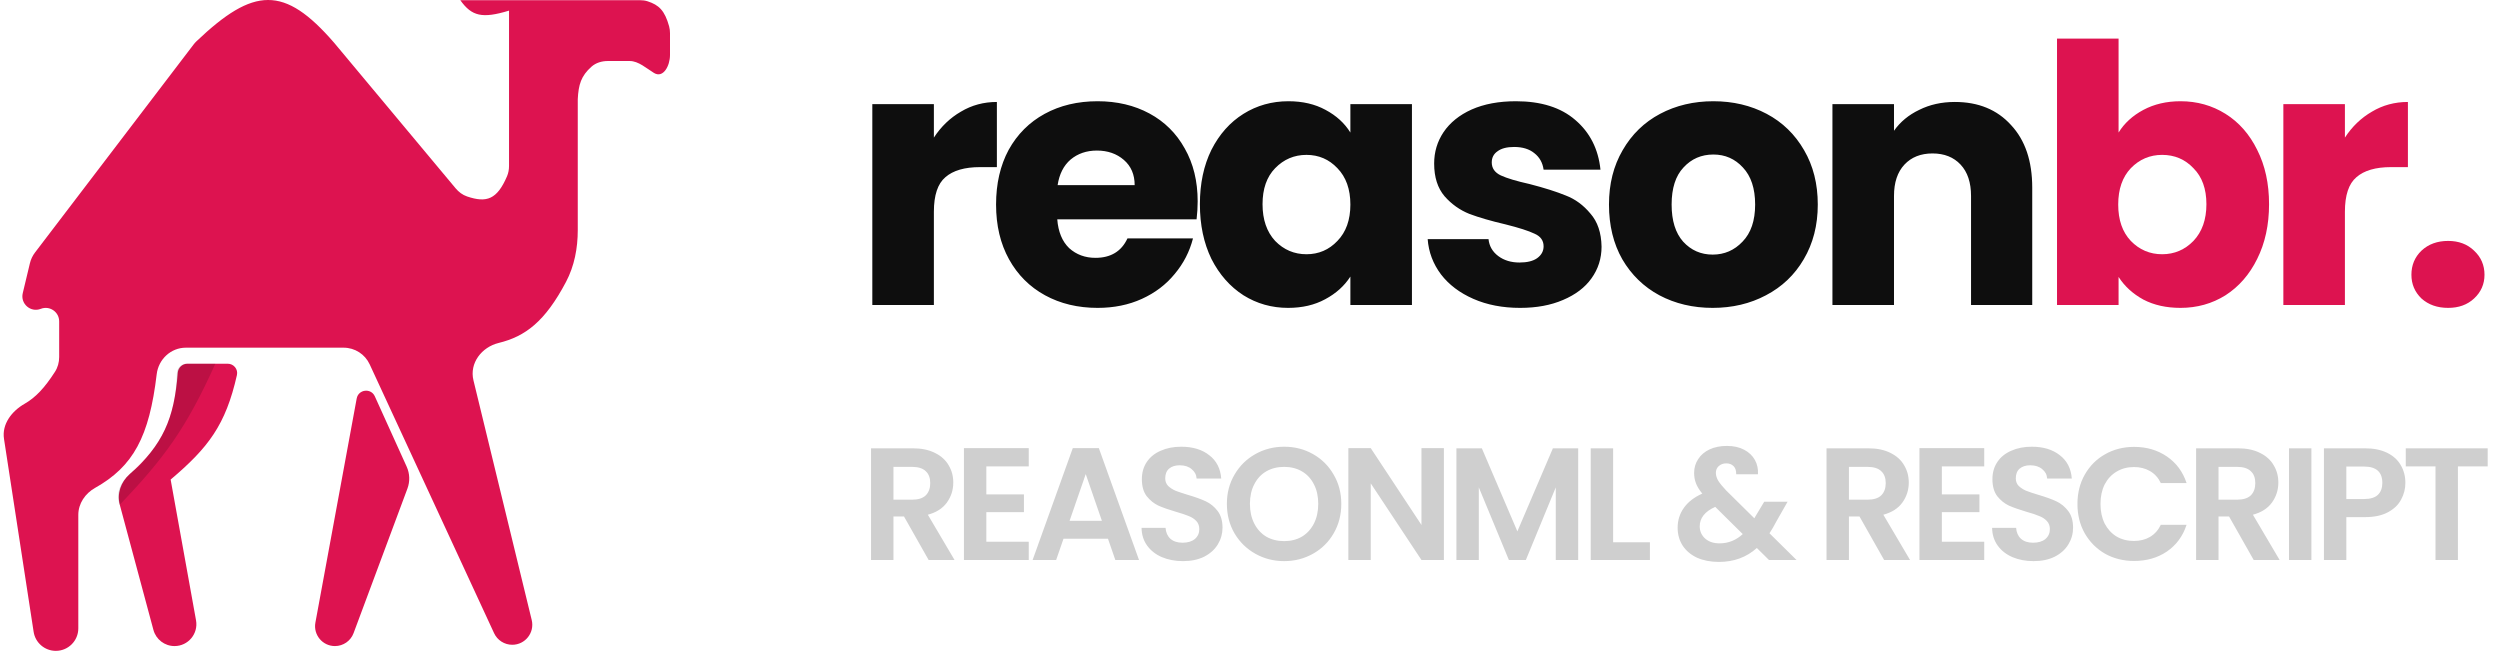 <svg width="500" height="131" viewBox="0 0 500 131" fill="none" xmlns="http://www.w3.org/2000/svg">
<g opacity="0.2">
<path d="M185.728 112L180.8 103.296H178.688V112H174.208V89.664H182.592C184.32 89.664 185.792 89.973 187.008 90.592C188.224 91.189 189.131 92.011 189.728 93.056C190.347 94.08 190.656 95.232 190.656 96.512C190.656 97.984 190.229 99.317 189.376 100.512C188.523 101.685 187.253 102.496 185.568 102.944L190.912 112H185.728ZM178.688 99.936H182.432C183.648 99.936 184.555 99.648 185.152 99.072C185.749 98.475 186.048 97.653 186.048 96.608C186.048 95.584 185.749 94.795 185.152 94.24C184.555 93.664 183.648 93.376 182.432 93.376H178.688V99.936ZM197.268 93.28V98.88H204.788V102.432H197.268V108.352H205.748V112H192.788V89.632H205.748V93.28H197.268ZM221.595 107.744H212.699L211.227 112H206.523L214.555 89.632H219.771L227.803 112H223.067L221.595 107.744ZM220.379 104.16L217.147 94.816L213.915 104.16H220.379ZM236.598 112.224C235.04 112.224 233.632 111.957 232.374 111.424C231.136 110.891 230.155 110.123 229.43 109.12C228.704 108.117 228.331 106.933 228.31 105.568H233.11C233.174 106.485 233.494 107.211 234.07 107.744C234.667 108.277 235.478 108.544 236.502 108.544C237.547 108.544 238.368 108.299 238.966 107.808C239.563 107.296 239.862 106.635 239.862 105.824C239.862 105.163 239.659 104.619 239.254 104.192C238.848 103.765 238.336 103.435 237.718 103.2C237.12 102.944 236.288 102.667 235.222 102.368C233.771 101.941 232.587 101.525 231.67 101.12C230.774 100.693 229.995 100.064 229.334 99.232C228.694 98.379 228.374 97.248 228.374 95.84C228.374 94.517 228.704 93.365 229.366 92.384C230.027 91.403 230.955 90.656 232.15 90.144C233.344 89.611 234.71 89.344 236.246 89.344C238.55 89.344 240.416 89.909 241.846 91.04C243.296 92.149 244.096 93.707 244.246 95.712H239.318C239.275 94.944 238.944 94.315 238.326 93.824C237.728 93.312 236.928 93.056 235.926 93.056C235.051 93.056 234.347 93.28 233.814 93.728C233.302 94.176 233.046 94.827 233.046 95.68C233.046 96.277 233.238 96.779 233.622 97.184C234.027 97.568 234.518 97.888 235.094 98.144C235.691 98.379 236.523 98.656 237.59 98.976C239.04 99.403 240.224 99.829 241.142 100.256C242.059 100.683 242.848 101.323 243.51 102.176C244.171 103.029 244.502 104.149 244.502 105.536C244.502 106.731 244.192 107.84 243.574 108.864C242.955 109.888 242.048 110.709 240.854 111.328C239.659 111.925 238.24 112.224 236.598 112.224ZM256.833 112.224C254.743 112.224 252.823 111.733 251.074 110.752C249.324 109.771 247.938 108.416 246.913 106.688C245.889 104.939 245.377 102.965 245.377 100.768C245.377 98.592 245.889 96.64 246.913 94.912C247.938 93.163 249.324 91.797 251.074 90.816C252.823 89.835 254.743 89.344 256.833 89.344C258.946 89.344 260.866 89.835 262.594 90.816C264.343 91.797 265.719 93.163 266.722 94.912C267.746 96.64 268.258 98.592 268.258 100.768C268.258 102.965 267.746 104.939 266.722 106.688C265.719 108.416 264.343 109.771 262.594 110.752C260.844 111.733 258.924 112.224 256.833 112.224ZM256.833 108.224C258.178 108.224 259.362 107.925 260.385 107.328C261.41 106.709 262.21 105.835 262.786 104.704C263.362 103.573 263.649 102.261 263.649 100.768C263.649 99.275 263.362 97.973 262.786 96.864C262.21 95.733 261.41 94.869 260.385 94.272C259.362 93.675 258.178 93.376 256.833 93.376C255.49 93.376 254.295 93.675 253.25 94.272C252.226 94.869 251.426 95.733 250.85 96.864C250.273 97.973 249.985 99.275 249.985 100.768C249.985 102.261 250.273 103.573 250.85 104.704C251.426 105.835 252.226 106.709 253.25 107.328C254.295 107.925 255.49 108.224 256.833 108.224ZM288.775 112H284.295L274.151 96.672V112H269.671V89.632H274.151L284.295 104.992V89.632H288.775V112ZM315.634 89.664V112H311.154V97.472L305.17 112H301.778L295.762 97.472V112H291.282V89.664H296.37L303.474 106.272L310.578 89.664H315.634ZM322.623 108.448H329.983V112H318.143V89.664H322.623V108.448ZM353.8 112L351.368 109.6C349.298 111.456 346.77 112.384 343.784 112.384C342.141 112.384 340.69 112.107 339.432 111.552C338.194 110.976 337.234 110.176 336.552 109.152C335.869 108.107 335.528 106.901 335.528 105.536C335.528 104.064 335.944 102.741 336.776 101.568C337.608 100.395 338.834 99.445 340.456 98.72C339.88 98.016 339.464 97.344 339.208 96.704C338.952 96.043 338.824 95.339 338.824 94.592C338.824 93.568 339.09 92.651 339.624 91.84C340.157 91.008 340.914 90.357 341.896 89.888C342.898 89.419 344.061 89.184 345.384 89.184C346.728 89.184 347.88 89.44 348.84 89.952C349.8 90.464 350.514 91.147 350.984 92C351.453 92.853 351.656 93.803 351.592 94.848H347.24C347.261 94.144 347.09 93.611 346.728 93.248C346.365 92.864 345.874 92.672 345.256 92.672C344.658 92.672 344.157 92.853 343.752 93.216C343.368 93.557 343.176 94.005 343.176 94.56C343.176 95.093 343.336 95.627 343.656 96.16C343.976 96.672 344.498 97.312 345.224 98.08L350.856 103.648C350.898 103.605 350.93 103.563 350.952 103.52C350.973 103.477 350.994 103.435 351.016 103.392L352.84 100.352H357.512L355.272 104.288C354.845 105.12 354.386 105.909 353.896 106.656L359.304 112H353.8ZM343.912 108.672C345.661 108.672 347.208 108.053 348.552 106.816L343.048 101.376C340.978 102.293 339.944 103.595 339.944 105.28C339.944 106.24 340.306 107.051 341.032 107.712C341.757 108.352 342.717 108.672 343.912 108.672ZM376.827 112L371.899 103.296H369.787V112H365.307V89.664H373.691C375.419 89.664 376.891 89.973 378.107 90.592C379.323 91.189 380.229 92.011 380.827 93.056C381.445 94.08 381.755 95.232 381.755 96.512C381.755 97.984 381.328 99.317 380.475 100.512C379.621 101.685 378.352 102.496 376.667 102.944L382.011 112H376.827ZM369.787 99.936H373.531C374.747 99.936 375.653 99.648 376.251 99.072C376.848 98.475 377.147 97.653 377.147 96.608C377.147 95.584 376.848 94.795 376.251 94.24C375.653 93.664 374.747 93.376 373.531 93.376H369.787V99.936ZM388.367 93.28V98.88H395.887V102.432H388.367V108.352H396.847V112H383.887V89.632H396.847V93.28H388.367ZM406.71 112.224C405.153 112.224 403.745 111.957 402.486 111.424C401.249 110.891 400.267 110.123 399.542 109.12C398.817 108.117 398.443 106.933 398.422 105.568H403.222C403.286 106.485 403.606 107.211 404.182 107.744C404.779 108.277 405.59 108.544 406.614 108.544C407.659 108.544 408.481 108.299 409.078 107.808C409.675 107.296 409.974 106.635 409.974 105.824C409.974 105.163 409.771 104.619 409.366 104.192C408.961 103.765 408.449 103.435 407.83 103.2C407.233 102.944 406.401 102.667 405.334 102.368C403.883 101.941 402.699 101.525 401.782 101.12C400.886 100.693 400.107 100.064 399.446 99.232C398.806 98.379 398.486 97.248 398.486 95.84C398.486 94.517 398.817 93.365 399.478 92.384C400.139 91.403 401.067 90.656 402.262 90.144C403.457 89.611 404.822 89.344 406.358 89.344C408.662 89.344 410.529 89.909 411.958 91.04C413.409 92.149 414.209 93.707 414.358 95.712H409.43C409.387 94.944 409.057 94.315 408.438 93.824C407.841 93.312 407.041 93.056 406.038 93.056C405.163 93.056 404.459 93.28 403.926 93.728C403.414 94.176 403.158 94.827 403.158 95.68C403.158 96.277 403.35 96.779 403.734 97.184C404.139 97.568 404.63 97.888 405.206 98.144C405.803 98.379 406.635 98.656 407.702 98.976C409.153 99.403 410.337 99.829 411.254 100.256C412.171 100.683 412.961 101.323 413.622 102.176C414.283 103.029 414.614 104.149 414.614 105.536C414.614 106.731 414.305 107.84 413.686 108.864C413.067 109.888 412.161 110.709 410.966 111.328C409.771 111.925 408.353 112.224 406.71 112.224ZM415.49 100.8C415.49 98.603 415.981 96.64 416.962 94.912C417.965 93.163 419.319 91.808 421.026 90.848C422.754 89.867 424.685 89.376 426.818 89.376C429.314 89.376 431.501 90.016 433.378 91.296C435.255 92.576 436.567 94.347 437.314 96.608H432.162C431.65 95.541 430.925 94.741 429.986 94.208C429.069 93.675 428.002 93.408 426.786 93.408C425.485 93.408 424.322 93.717 423.298 94.336C422.295 94.933 421.506 95.787 420.93 96.896C420.375 98.005 420.098 99.307 420.098 100.8C420.098 102.272 420.375 103.573 420.93 104.704C421.506 105.813 422.295 106.677 423.298 107.296C424.322 107.893 425.485 108.192 426.786 108.192C428.002 108.192 429.069 107.925 429.986 107.392C430.925 106.837 431.65 106.027 432.162 104.96H437.314C436.567 107.243 435.255 109.024 433.378 110.304C431.522 111.563 429.335 112.192 426.818 112.192C424.685 112.192 422.754 111.712 421.026 110.752C419.319 109.771 417.965 108.416 416.962 106.688C415.981 104.96 415.49 102.997 415.49 100.8ZM450.741 112L445.813 103.296H443.701V112H439.221V89.664H447.605C449.333 89.664 450.805 89.973 452.021 90.592C453.237 91.189 454.143 92.011 454.741 93.056C455.359 94.08 455.669 95.232 455.669 96.512C455.669 97.984 455.242 99.317 454.389 100.512C453.535 101.685 452.266 102.496 450.581 102.944L455.925 112H450.741ZM443.701 99.936H447.445C448.661 99.936 449.567 99.648 450.165 99.072C450.762 98.475 451.061 97.653 451.061 96.608C451.061 95.584 450.762 94.795 450.165 94.24C449.567 93.664 448.661 93.376 447.445 93.376H443.701V99.936ZM462.28 89.664V112H457.8V89.664H462.28ZM481.075 96.576C481.075 97.771 480.787 98.891 480.211 99.936C479.656 100.981 478.771 101.824 477.555 102.464C476.36 103.104 474.845 103.424 473.011 103.424H469.267V112H464.787V89.664H473.011C474.739 89.664 476.211 89.963 477.427 90.56C478.643 91.157 479.549 91.979 480.147 93.024C480.765 94.069 481.075 95.253 481.075 96.576ZM472.819 99.808C474.056 99.808 474.973 99.531 475.571 98.976C476.168 98.4 476.467 97.6 476.467 96.576C476.467 94.4 475.251 93.312 472.819 93.312H469.267V99.808H472.819ZM497.536 89.664V93.28H491.584V112H487.104V93.28H481.152V89.664H497.536Z" fill="#0E0E0E"/>
</g>
<path d="M186.776 27.52C188.216 25.312 190.016 23.584 192.176 22.336C194.336 21.04 196.736 20.392 199.376 20.392V33.424H195.992C192.92 33.424 190.616 34.096 189.08 35.44C187.544 36.736 186.776 39.04 186.776 42.352V61H174.464V20.824H186.776V27.52ZM239.533 40.264C239.533 41.416 239.461 42.616 239.317 43.864H211.453C211.645 46.36 212.437 48.28 213.829 49.624C215.269 50.92 217.021 51.568 219.085 51.568C222.157 51.568 224.293 50.272 225.493 47.68H238.597C237.925 50.32 236.701 52.696 234.925 54.808C233.197 56.92 231.013 58.576 228.373 59.776C225.733 60.976 222.781 61.576 219.517 61.576C215.581 61.576 212.077 60.736 209.005 59.056C205.933 57.376 203.533 54.976 201.805 51.856C200.077 48.736 199.213 45.088 199.213 40.912C199.213 36.736 200.053 33.088 201.733 29.968C203.461 26.848 205.861 24.448 208.933 22.768C212.005 21.088 215.533 20.248 219.517 20.248C223.405 20.248 226.861 21.064 229.885 22.696C232.909 24.328 235.261 26.656 236.941 29.68C238.669 32.704 239.533 36.232 239.533 40.264ZM226.933 37.024C226.933 34.912 226.213 33.232 224.773 31.984C223.333 30.736 221.533 30.112 219.373 30.112C217.309 30.112 215.557 30.712 214.117 31.912C212.725 33.112 211.861 34.816 211.525 37.024H226.933ZM239.98 40.84C239.98 36.712 240.748 33.088 242.284 29.968C243.868 26.848 246.004 24.448 248.692 22.768C251.38 21.088 254.38 20.248 257.692 20.248C260.524 20.248 262.996 20.824 265.108 21.976C267.268 23.128 268.924 24.64 270.076 26.512V20.824H282.388V61H270.076V55.312C268.876 57.184 267.196 58.696 265.036 59.848C262.924 61 260.452 61.576 257.62 61.576C254.356 61.576 251.38 60.736 248.692 59.056C246.004 57.328 243.868 54.904 242.284 51.784C240.748 48.616 239.98 44.968 239.98 40.84ZM270.076 40.912C270.076 37.84 269.212 35.416 267.484 33.64C265.804 31.864 263.74 30.976 261.292 30.976C258.844 30.976 256.756 31.864 255.028 33.64C253.348 35.368 252.508 37.768 252.508 40.84C252.508 43.912 253.348 46.36 255.028 48.184C256.756 49.96 258.844 50.848 261.292 50.848C263.74 50.848 265.804 49.96 267.484 48.184C269.212 46.408 270.076 43.984 270.076 40.912ZM304.039 61.576C300.535 61.576 297.415 60.976 294.679 59.776C291.943 58.576 289.783 56.944 288.199 54.88C286.615 52.768 285.727 50.416 285.535 47.824H297.703C297.847 49.216 298.495 50.344 299.647 51.208C300.799 52.072 302.215 52.504 303.895 52.504C305.431 52.504 306.607 52.216 307.423 51.64C308.287 51.016 308.719 50.224 308.719 49.264C308.719 48.112 308.119 47.272 306.919 46.744C305.719 46.168 303.775 45.544 301.087 44.872C298.207 44.2 295.807 43.504 293.887 42.784C291.967 42.016 290.311 40.84 288.919 39.256C287.527 37.624 286.831 35.44 286.831 32.704C286.831 30.4 287.455 28.312 288.703 26.44C289.999 24.52 291.871 23.008 294.319 21.904C296.815 20.8 299.767 20.248 303.175 20.248C308.215 20.248 312.175 21.496 315.055 23.992C317.983 26.488 319.663 29.8 320.095 33.928H308.719C308.527 32.536 307.903 31.432 306.847 30.616C305.839 29.8 304.495 29.392 302.815 29.392C301.375 29.392 300.271 29.68 299.503 30.256C298.735 30.784 298.351 31.528 298.351 32.488C298.351 33.64 298.951 34.504 300.151 35.08C301.399 35.656 303.319 36.232 305.911 36.808C308.887 37.576 311.311 38.344 313.183 39.112C315.055 39.832 316.687 41.032 318.079 42.712C319.519 44.344 320.263 46.552 320.311 49.336C320.311 51.688 319.639 53.8 318.295 55.672C316.999 57.496 315.103 58.936 312.607 59.992C310.159 61.048 307.303 61.576 304.039 61.576ZM342.532 61.576C338.596 61.576 335.044 60.736 331.876 59.056C328.756 57.376 326.284 54.976 324.46 51.856C322.684 48.736 321.796 45.088 321.796 40.912C321.796 36.784 322.708 33.16 324.532 30.04C326.356 26.872 328.852 24.448 332.02 22.768C335.188 21.088 338.74 20.248 342.676 20.248C346.612 20.248 350.164 21.088 353.332 22.768C356.5 24.448 358.996 26.872 360.82 30.04C362.644 33.16 363.556 36.784 363.556 40.912C363.556 45.04 362.62 48.688 360.748 51.856C358.924 54.976 356.404 57.376 353.188 59.056C350.02 60.736 346.468 61.576 342.532 61.576ZM342.532 50.92C344.884 50.92 346.876 50.056 348.508 48.328C350.188 46.6 351.028 44.128 351.028 40.912C351.028 37.696 350.212 35.224 348.58 33.496C346.996 31.768 345.028 30.904 342.676 30.904C340.276 30.904 338.284 31.768 336.7 33.496C335.116 35.176 334.324 37.648 334.324 40.912C334.324 44.128 335.092 46.6 336.628 48.328C338.212 50.056 340.18 50.92 342.532 50.92ZM390.967 20.392C395.671 20.392 399.415 21.928 402.199 25C405.031 28.024 406.447 32.2 406.447 37.528V61H394.207V39.184C394.207 36.496 393.511 34.408 392.119 32.92C390.727 31.432 388.855 30.688 386.503 30.688C384.151 30.688 382.279 31.432 380.887 32.92C379.495 34.408 378.799 36.496 378.799 39.184V61H366.487V20.824H378.799V26.152C380.047 24.376 381.727 22.984 383.839 21.976C385.951 20.92 388.327 20.392 390.967 20.392Z" fill="#0E0E0E"/>
<path d="M423.715 26.512C424.867 24.64 426.523 23.128 428.683 21.976C430.843 20.824 433.315 20.248 436.099 20.248C439.411 20.248 442.411 21.088 445.099 22.768C447.787 24.448 449.899 26.848 451.435 29.968C453.019 33.088 453.811 36.712 453.811 40.84C453.811 44.968 453.019 48.616 451.435 51.784C449.899 54.904 447.787 57.328 445.099 59.056C442.411 60.736 439.411 61.576 436.099 61.576C433.267 61.576 430.795 61.024 428.683 59.92C426.571 58.768 424.915 57.256 423.715 55.384V61H411.403V7.72H423.715V26.512ZM441.283 40.84C441.283 37.768 440.419 35.368 438.691 33.64C437.011 31.864 434.923 30.976 432.427 30.976C429.979 30.976 427.891 31.864 426.163 33.64C424.483 35.416 423.643 37.84 423.643 40.912C423.643 43.984 424.483 46.408 426.163 48.184C427.891 49.96 429.979 50.848 432.427 50.848C434.875 50.848 436.963 49.96 438.691 48.184C440.419 46.36 441.283 43.912 441.283 40.84ZM468.982 27.52C470.422 25.312 472.222 23.584 474.382 22.336C476.542 21.04 478.942 20.392 481.582 20.392V33.424H478.198C475.126 33.424 472.822 34.096 471.286 35.44C469.75 36.736 468.982 39.04 468.982 42.352V61H456.67V20.824H468.982V27.52ZM489.627 61.576C487.467 61.576 485.691 60.952 484.299 59.704C482.955 58.408 482.283 56.824 482.283 54.952C482.283 53.032 482.955 51.424 484.299 50.128C485.691 48.832 487.467 48.184 489.627 48.184C491.739 48.184 493.467 48.832 494.811 50.128C496.203 51.424 496.899 53.032 496.899 54.952C496.899 56.824 496.203 58.408 494.811 59.704C493.467 60.952 491.739 61.576 489.627 61.576Z" fill="#DD1350"/>
<path d="M0.8 87.776L6.724 126.358C7.06 128.552 8.948 130.171 11.167 130.171C13.65 130.171 15.662 128.159 15.662 125.676V102.981C15.662 100.71 17.029 98.695 19.009 97.582C26.677 93.275 29.855 87.339 31.34 74.842C31.695 71.859 34.167 69.536 37.17 69.536H68.724C70.962 69.536 72.996 70.836 73.936 72.867L98.816 126.632C99.471 128.048 100.89 128.955 102.451 128.955C105.047 128.955 106.957 126.525 106.344 124.003L94.689 76.059C93.857 72.632 96.319 69.425 99.744 68.587C105.051 67.287 108.998 64.346 113.21 56.364C114.879 53.2 115.553 49.62 115.553 46.044V19.846C115.7 16.898 116.223 15.193 118.283 13.348C119.177 12.548 120.375 12.202 121.576 12.202H125.937C127.699 12.202 129.291 13.672 130.795 14.591C132.641 15.718 134 13.168 134 11.005V6.639C134 6.179 133.948 5.719 133.826 5.276C132.944 2.094 131.789 0.998 129.517 0.259C129.032 0.101 128.521 0.04 128.01 0.04H92.06C94.351 3.255 96.447 3.759 101.805 2.125V33.201C101.805 33.906 101.682 34.609 101.404 35.256C99.412 39.895 97.329 40.618 93.408 39.289C92.513 38.985 91.743 38.404 91.137 37.679L66.826 8.553C56.841 -2.983 50.735 -2.615 39.309 8.241C39.094 8.445 38.891 8.672 38.712 8.908L7.001 50.502C6.516 51.138 6.169 51.869 5.983 52.647L4.551 58.631C4.044 60.749 6.128 62.562 8.155 61.768C9.923 61.076 11.834 62.38 11.834 64.278V71.415C11.834 72.459 11.555 73.491 10.989 74.369C8.885 77.637 7.086 79.516 4.929 80.751C2.341 82.231 0.347 84.829 0.8 87.776Z" fill="#DD1350"/>
<path d="M30.683 125.978L23.959 100.962C23.36 98.735 24.178 96.388 25.905 94.86C32.576 88.959 34.834 83.769 35.553 74.555C35.631 73.541 36.468 72.743 37.484 72.743H45.539C46.742 72.743 47.649 73.841 47.385 75.014C45.134 85.015 41.643 89.551 34.127 95.915L39.206 124.067C39.689 126.749 37.629 129.214 34.904 129.214C32.927 129.214 31.196 127.887 30.683 125.978Z" fill="#DD1350"/>
<path d="M63.08 124.518L71.337 79.706C71.677 77.862 74.19 77.555 74.963 79.263L81.337 93.335C81.963 94.716 82.017 96.288 81.488 97.709L70.716 126.626C70.136 128.182 68.65 129.214 66.99 129.214C64.505 129.214 62.629 126.961 63.08 124.518Z" fill="#DD1350"/>
<path d="M27.757 93.321C33.084 87.55 35.117 82.603 35.383 74.659C35.419 73.602 36.271 72.743 37.328 72.743H43.071C37.217 85.728 32.816 91.657 23.928 100.979C22.971 98.107 24.407 95.714 27.757 93.321Z" fill="black" fill-opacity="0.15"/>
</svg>
